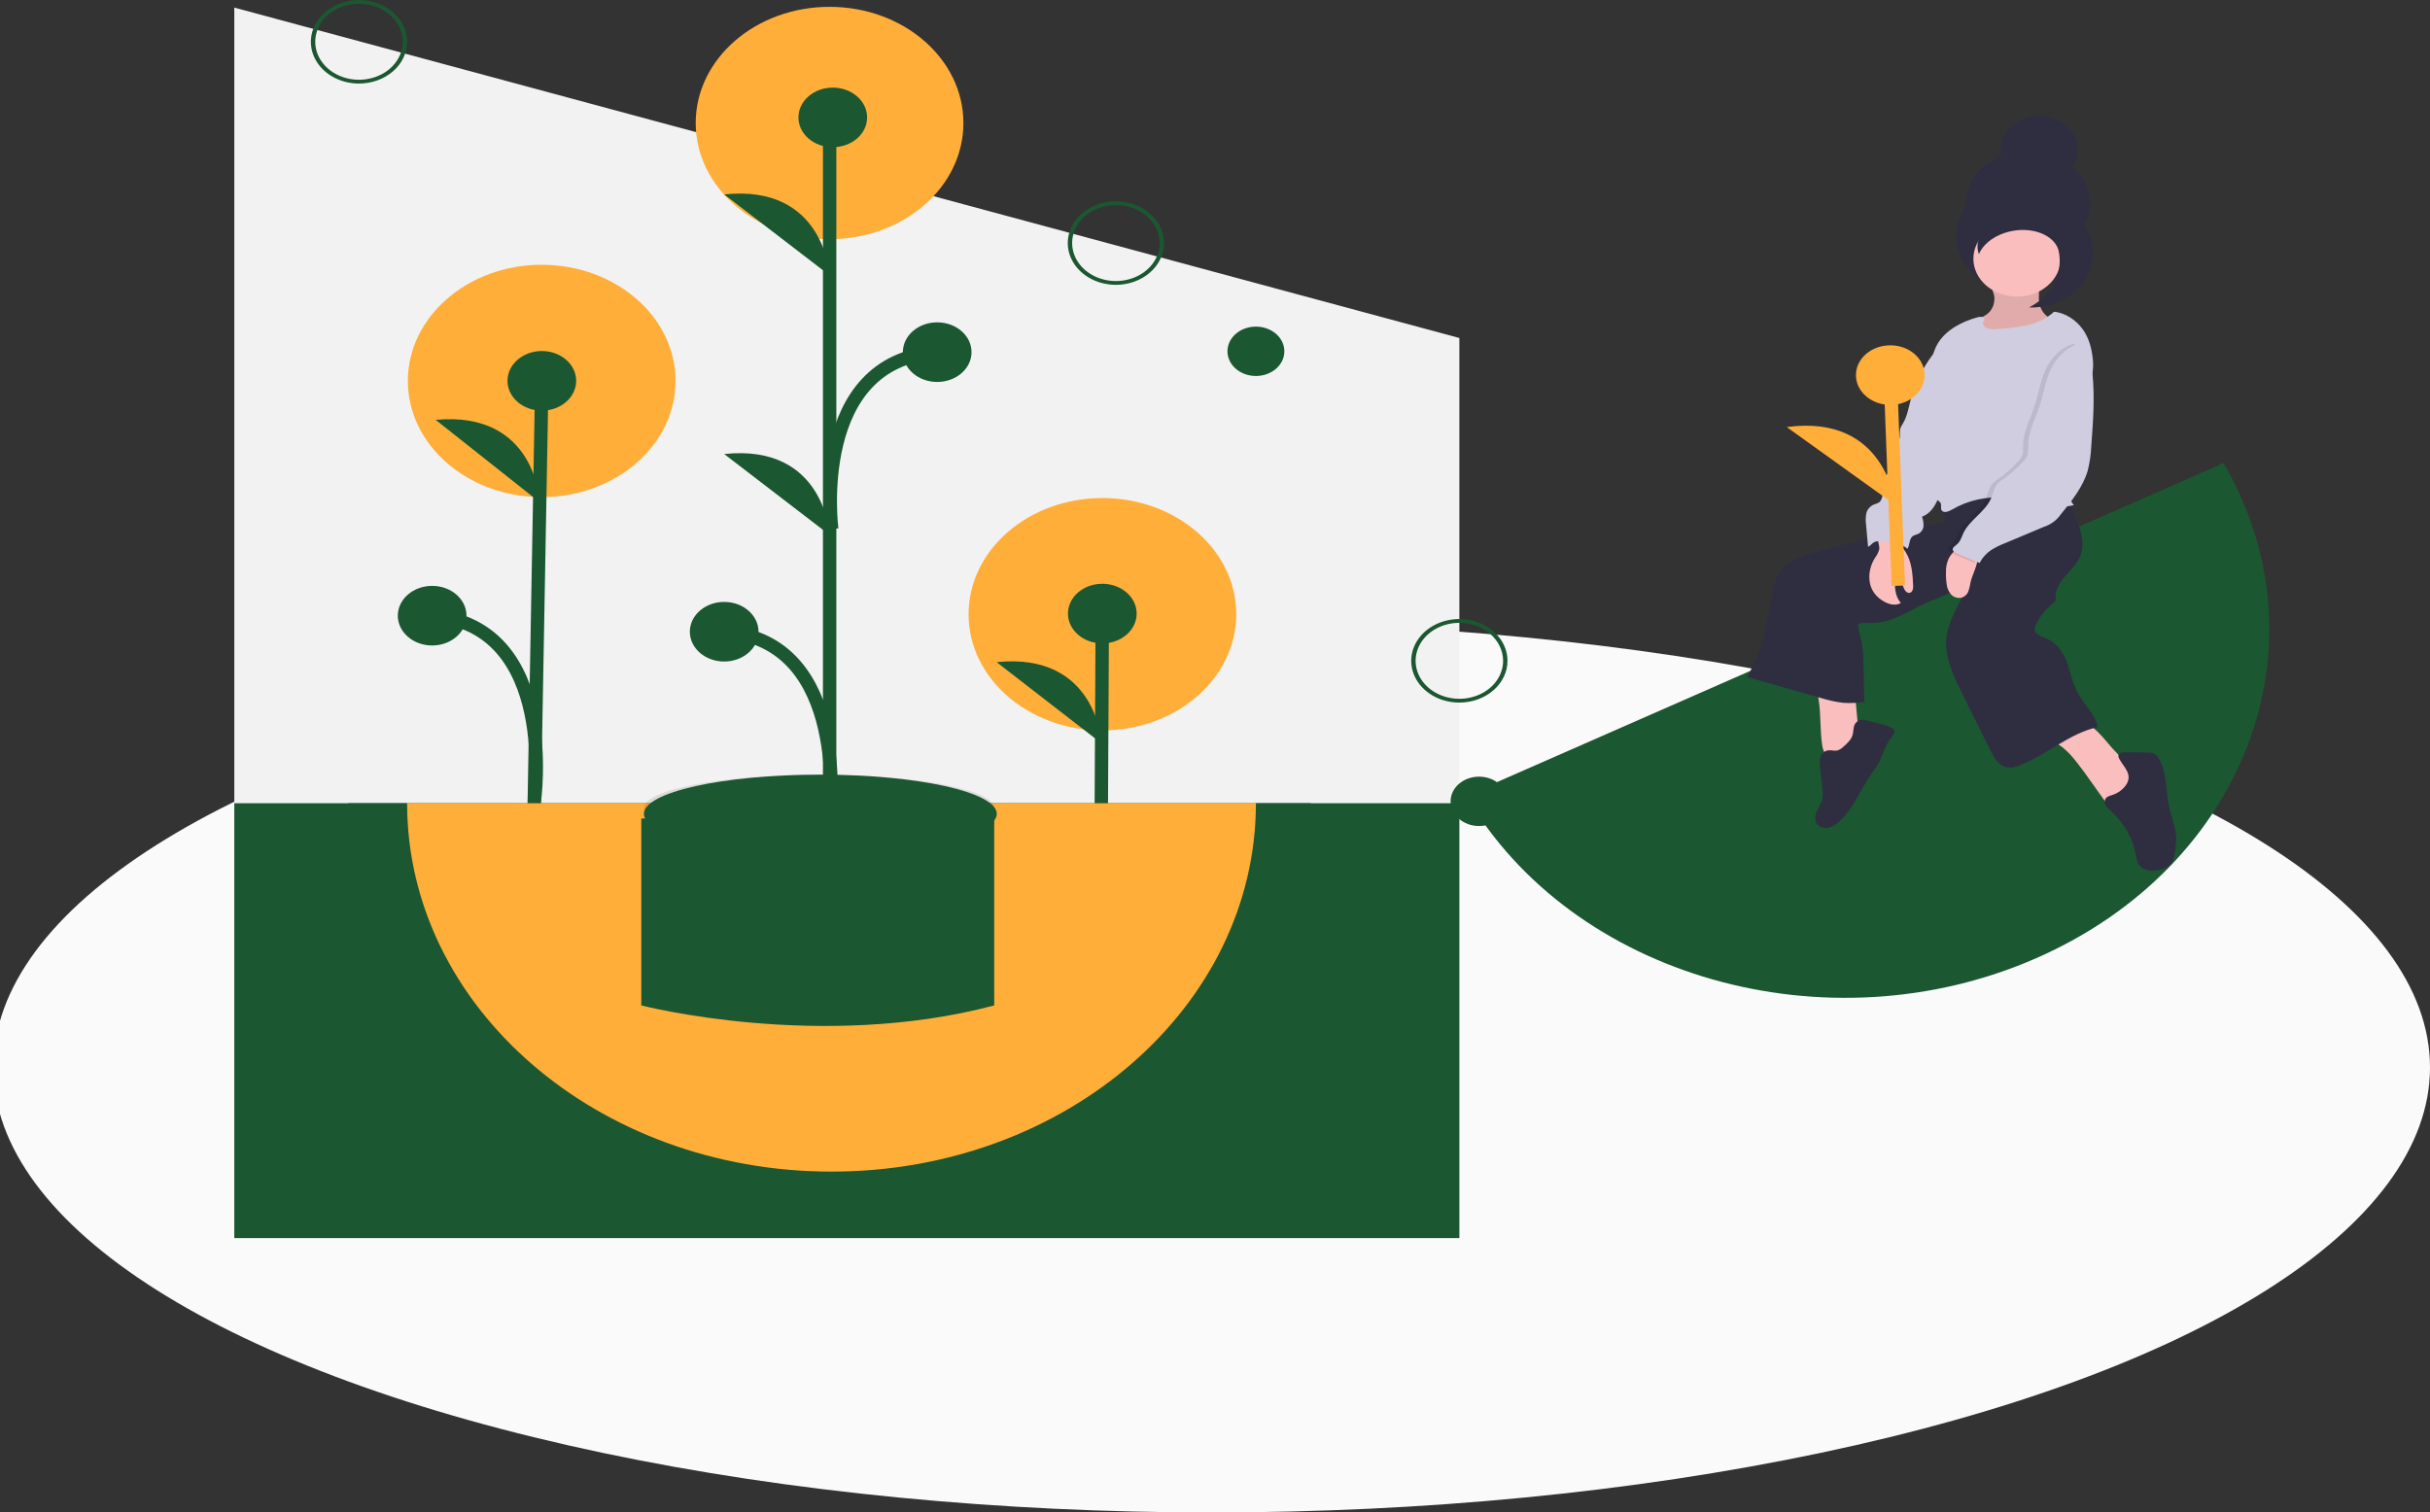 <svg width="363" height="226" viewBox="0 0 363 226" fill="none" xmlns="http://www.w3.org/2000/svg">
<rect x="0" y="0" width="363" height="226" fill="#333333" stroke="none"/>
<ellipse cx="181" cy="159.5" rx="182" ry="66.5" fill="#FAFAFA"/>
<g clip-path="url(#clip0)">
<path d="M218.003 185H35V1.135L218.003 50.506V185Z" fill="#F2F2F2"/>
<path d="M195.823 120.023H52.035V178.191H195.823V120.023Z" fill="#1B5730"/>
<path d="M164.683 109.141C175.726 109.141 184.678 101.368 184.678 91.78C184.678 82.192 175.726 74.419 164.683 74.419C153.641 74.419 144.688 82.192 144.688 91.78C144.688 101.368 153.641 109.141 164.683 109.141Z" fill="#FFAE3A"/>
<path d="M164.502 123.176L164.666 91.685" stroke="#1B5730" stroke-width="2" stroke-miterlimit="10"/>
<path d="M164.666 96.138C167.499 96.138 169.795 94.144 169.795 91.685C169.795 89.225 167.499 87.231 164.666 87.231C161.833 87.231 159.537 89.225 159.537 91.685C159.537 94.144 161.833 96.138 164.666 96.138Z" fill="#1B5730"/>
<path d="M164.565 111.093C164.565 111.093 163.903 97.407 148.874 98.939Z" fill="#1B5730"/>
<path d="M80.922 74.285C91.965 74.285 100.917 66.513 100.917 56.925C100.917 47.336 91.965 39.563 80.922 39.563C69.879 39.563 60.927 47.336 60.927 56.925C60.927 66.513 69.879 74.285 80.922 74.285Z" fill="#FFAE3A"/>
<path d="M79.79 121.017L80.941 56.905" stroke="#1B5730" stroke-width="2" stroke-miterlimit="10"/>
<path d="M80.941 61.359C83.773 61.359 86.07 59.365 86.07 56.906C86.07 54.446 83.773 52.452 80.941 52.452C78.108 52.452 75.811 54.446 75.811 56.906C75.811 59.365 78.108 61.359 80.941 61.359Z" fill="#1B5730"/>
<path d="M80.615 75.04C80.615 75.04 80.128 61.348 65.08 62.735Z" fill="#1B5730"/>
<path d="M79.811 119.793C79.811 119.793 83.581 93.527 64.555 91.997" stroke="#1B5730" stroke-width="2" stroke-miterlimit="10"/>
<path d="M64.555 96.451C67.388 96.451 69.684 94.457 69.684 91.997C69.684 89.538 67.388 87.544 64.555 87.544C61.722 87.544 59.426 89.538 59.426 91.997C59.426 94.457 61.722 96.451 64.555 96.451Z" fill="#1B5730"/>
<path d="M123.921 35.743C134.964 35.743 143.916 27.971 143.916 18.383C143.916 8.794 134.964 1.021 123.921 1.021C112.878 1.021 103.926 8.794 103.926 18.383C103.926 27.971 112.878 35.743 123.921 35.743Z" fill="#FFAE3A"/>
<path d="M123.934 123.489V18.446" stroke="#1B5730" stroke-width="2" stroke-miterlimit="10"/>
<path d="M124.403 21.998C127.235 21.998 129.532 20.004 129.532 17.544C129.532 15.085 127.235 13.091 124.403 13.091C121.57 13.091 119.273 15.085 119.273 17.544C119.273 20.004 121.57 21.998 124.403 21.998Z" fill="#1B5730"/>
<path d="M108.18 98.849C111.013 98.849 113.309 96.855 113.309 94.396C113.309 91.936 111.013 89.942 108.18 89.942C105.347 89.942 103.051 91.936 103.051 94.396C103.051 96.855 105.347 98.849 108.18 98.849Z" fill="#1B5730"/>
<path d="M123.933 41.144C123.933 41.144 123.201 27.461 108.18 29.052Z" fill="#1B5730"/>
<path d="M123.933 79.935C123.933 79.935 123.201 66.252 108.18 67.843Z" fill="#1B5730"/>
<path d="M123.933 122.265C123.933 122.265 127.231 95.668 108.18 94.395" stroke="#1B5730" stroke-width="2" stroke-miterlimit="10"/>
<path d="M140.001 57.074C142.834 57.074 145.13 55.08 145.13 52.62C145.13 50.161 142.834 48.167 140.001 48.167C137.168 48.167 134.872 50.161 134.872 52.62C134.872 55.08 137.168 57.074 140.001 57.074Z" fill="#1B5730"/>
<path d="M124.248 79.072C124.248 79.072 120.951 53.894 140.002 52.621" stroke="#1B5730" stroke-width="2" stroke-miterlimit="10"/>
<path d="M166.696 42.562C165.274 42.562 163.884 42.196 162.702 41.51C161.52 40.824 160.598 39.849 160.054 38.708C159.51 37.568 159.368 36.313 159.645 35.102C159.922 33.891 160.607 32.779 161.613 31.905C162.618 31.032 163.899 30.438 165.294 30.197C166.688 29.956 168.134 30.08 169.447 30.552C170.761 31.025 171.884 31.825 172.674 32.851C173.464 33.878 173.886 35.085 173.886 36.319C173.883 37.974 173.125 39.561 171.778 40.731C170.43 41.902 168.602 42.56 166.696 42.562V42.562ZM166.696 30.645C165.404 30.645 164.14 30.977 163.065 31.601C161.99 32.225 161.153 33.111 160.658 34.148C160.163 35.185 160.034 36.326 160.286 37.427C160.538 38.527 161.161 39.539 162.075 40.332C162.989 41.126 164.153 41.666 165.421 41.885C166.689 42.104 168.003 41.992 169.197 41.562C170.392 41.133 171.412 40.406 172.131 39.472C172.849 38.539 173.232 37.442 173.232 36.319C173.23 34.815 172.541 33.373 171.316 32.309C170.09 31.245 168.429 30.646 166.696 30.645Z" fill="#1B5730"/>
<path d="M53.627 12.485C52.205 12.485 50.815 12.119 49.633 11.433C48.45 10.747 47.529 9.772 46.985 8.631C46.441 7.491 46.298 6.235 46.576 5.025C46.853 3.814 47.538 2.701 48.543 1.828C49.549 0.955 50.83 0.361 52.224 0.12C53.619 -0.121 55.065 0.003 56.378 0.475C57.692 0.948 58.815 1.748 59.605 2.774C60.395 3.801 60.816 5.008 60.816 6.242C60.814 7.897 60.056 9.484 58.708 10.654C57.36 11.825 55.533 12.483 53.627 12.485V12.485ZM53.627 0.567C52.334 0.567 51.071 0.9 49.996 1.524C48.921 2.147 48.083 3.034 47.589 4.071C47.094 5.108 46.965 6.249 47.217 7.349C47.469 8.45 48.091 9.461 49.005 10.255C49.919 11.049 51.084 11.589 52.352 11.808C53.62 12.027 54.934 11.915 56.128 11.485C57.322 11.056 58.343 10.328 59.061 9.395C59.779 8.462 60.163 7.365 60.163 6.242C60.161 4.738 59.471 3.295 58.246 2.232C57.021 1.168 55.36 0.569 53.627 0.567V0.567Z" fill="#1B5730"/>
<path d="M218.003 104.985C216.581 104.985 215.191 104.619 214.009 103.933C212.826 103.247 211.905 102.272 211.361 101.131C210.817 99.99 210.674 98.735 210.952 97.525C211.229 96.314 211.914 95.201 212.919 94.328C213.925 93.455 215.206 92.861 216.6 92.62C217.995 92.379 219.44 92.503 220.754 92.975C222.068 93.448 223.191 94.248 223.981 95.274C224.771 96.301 225.192 97.508 225.192 98.742C225.19 100.397 224.432 101.984 223.084 103.154C221.736 104.325 219.909 104.983 218.003 104.985ZM218.003 93.067C216.71 93.067 215.447 93.4 214.372 94.024C213.297 94.647 212.459 95.534 211.965 96.571C211.47 97.608 211.34 98.749 211.593 99.849C211.845 100.95 212.467 101.961 213.381 102.755C214.295 103.549 215.46 104.089 216.728 104.308C217.996 104.527 219.31 104.415 220.504 103.985C221.698 103.556 222.719 102.828 223.437 101.895C224.155 100.962 224.539 99.865 224.539 98.742C224.537 97.238 223.847 95.795 222.622 94.731C221.397 93.668 219.736 93.069 218.003 93.067V93.067Z" fill="#1B5730"/>
<path d="M187.612 56.181C189.958 56.181 191.86 54.529 191.86 52.492C191.86 50.455 189.958 48.804 187.612 48.804C185.265 48.804 183.363 50.455 183.363 52.492C183.363 54.529 185.265 56.181 187.612 56.181Z" fill="#1B5730"/>
<path d="M220.944 123.428C223.29 123.428 225.192 121.777 225.192 119.739C225.192 117.702 223.29 116.051 220.944 116.051C218.597 116.051 216.695 117.702 216.695 119.739C216.695 121.777 218.597 123.428 220.944 123.428Z" fill="#1B5730"/>
<path d="M218.003 185V120.023H187.611C187.611 150.425 159.227 175.069 124.214 175.069C89.201 175.069 60.816 150.425 60.816 120.023H35V185H218.003Z" fill="#1B5730"/>
<path d="M124.214 175.069C159.227 175.069 187.611 150.425 187.611 120.023H60.816C60.816 150.425 89.2 175.069 124.214 175.069Z" fill="#FFAE3A"/>
<path d="M304.205 143.164C335.449 129.442 347.965 96.326 332.161 69.198L219.018 118.891C234.822 146.019 272.961 156.886 304.205 143.164Z" fill="#1B5730"/>
<path d="M306.496 40.718C306.707 40.593 306.911 40.461 307.108 40.322C306.696 41.394 306.032 42.38 305.157 43.217V43.217C304.952 43.412 304.734 43.595 304.51 43.772C304.505 43.727 304.5 43.683 304.498 43.638C304.471 43.204 304.508 42.747 304.515 42.3C305.294 41.897 305.969 41.358 306.496 40.718V40.718Z" fill="url(#paint0_linear)"/>
<path d="M309.563 24.887C310.039 24.191 310.313 23.406 310.362 22.598C310.412 21.789 310.235 20.983 309.847 20.247C309.459 19.511 308.871 18.868 308.134 18.373C307.397 17.877 306.533 17.544 305.615 17.402C304.698 17.26 303.754 17.313 302.865 17.557C301.977 17.801 301.169 18.228 300.512 18.802C299.855 19.376 299.368 20.079 299.093 20.852C298.817 21.626 298.762 22.445 298.931 23.241C297.282 23.923 295.902 25.013 294.965 26.374C294.027 27.735 293.574 29.307 293.663 30.891C292.875 31.941 292.381 33.136 292.219 34.381C292.057 35.626 292.232 36.887 292.73 38.063C293.228 39.239 294.035 40.298 295.088 41.156C296.141 42.013 297.409 42.645 298.793 43.002C300.176 43.359 301.637 43.43 303.058 43.211C304.478 42.991 305.821 42.486 306.977 41.737C308.134 40.987 309.073 40.014 309.72 38.894C310.367 37.773 310.704 36.538 310.704 35.284C310.704 35.156 310.7 35.029 310.693 34.902C311.843 33.369 312.358 31.543 312.152 29.722C311.947 27.902 311.034 26.197 309.563 24.887Z" fill="#2F2E41"/>
<g opacity="0.1">
<path opacity="0.1" d="M298.854 21.97C298.879 21.959 298.904 21.947 298.93 21.936C298.912 21.849 298.899 21.761 298.886 21.673C298.883 21.691 298.879 21.709 298.876 21.728C298.865 21.809 298.86 21.889 298.854 21.97Z" fill="black"/>
<path opacity="0.1" d="M312.129 30.166C311.96 31.39 311.468 32.564 310.692 33.596C310.699 33.723 310.703 33.85 310.703 33.979C310.703 36.058 309.777 38.056 308.119 39.556C306.461 41.055 304.198 41.939 301.806 42.023C299.414 42.107 297.077 41.384 295.284 40.005C293.492 38.627 292.383 36.7 292.191 34.628C292.171 34.844 292.158 35.063 292.158 35.284C292.158 37.42 293.135 39.467 294.874 40.977C296.613 42.487 298.971 43.335 301.431 43.335C303.89 43.335 306.248 42.487 307.987 40.977C309.726 39.467 310.703 37.42 310.703 35.284C310.703 35.156 310.699 35.029 310.692 34.902C311.816 33.406 312.334 31.627 312.162 29.847C312.152 29.953 312.144 30.059 312.129 30.166Z" fill="black"/>
<path opacity="0.1" d="M310.323 21.667C310.223 22.344 309.964 22.995 309.562 23.582C309.725 23.726 309.878 23.878 310.027 24.032C310.343 23.276 310.445 22.465 310.323 21.667H310.323Z" fill="black"/>
</g>
<path d="M272.197 111.265C272.241 111.723 272.384 112.17 272.619 112.582C272.738 112.788 272.911 112.965 273.125 113.101C273.339 113.237 273.586 113.327 273.848 113.364C274.328 113.366 274.8 113.248 275.204 113.022C276.03 112.648 276.886 112.213 277.317 111.496C277.734 110.802 277.674 109.974 277.604 109.193L277.05 103.054C275.714 103.022 274.372 103.023 273.038 103.086C271.717 103.148 271.485 103.419 271.668 104.539C272.035 106.769 271.856 109.034 272.197 111.265Z" fill="#FBBEBE"/>
<path d="M311.377 115.414L314.554 119.871C314.691 120.131 314.939 120.333 315.246 120.436C315.474 120.464 315.706 120.429 315.91 120.336C316.969 119.933 317.78 119.17 318.559 118.427C319.087 117.923 319.633 117.392 319.831 116.732C319.933 116.375 319.929 116 319.818 115.645C319.707 115.289 319.493 114.964 319.196 114.701C318.825 114.42 318.424 114.171 317.998 113.957C315.486 112.486 314.352 109.692 311.873 108.18C311.729 108.077 311.555 108.011 311.37 107.992C311.186 108.002 311.008 108.053 310.854 108.142C309.724 108.68 308.594 109.218 307.464 109.756C305.996 110.453 306.462 110.535 307.577 111.286C309.219 112.392 310.244 113.939 311.377 115.414Z" fill="#FBBEBE"/>
<path d="M279.094 107.714C278.628 107.587 278.107 107.472 277.668 107.658C277.463 107.767 277.289 107.915 277.16 108.091C277.032 108.268 276.951 108.467 276.925 108.675C276.837 109.085 276.847 109.51 276.716 109.911C276.495 110.587 275.902 111.115 275.33 111.613C275.099 111.852 274.799 112.033 274.46 112.138C274.002 112.24 273.514 112.054 273.049 112.125C272.777 112.185 272.53 112.309 272.334 112.483C272.137 112.656 272 112.873 271.935 113.11C271.814 113.585 271.796 114.075 271.881 114.556L272.241 117.977C272.305 118.394 272.31 118.817 272.256 119.235C272.123 119.987 271.62 120.647 271.34 121.368C271.061 122.09 271.076 123.01 271.776 123.469C272.02 123.611 272.301 123.696 272.593 123.719C272.885 123.741 273.179 123.699 273.448 123.597C273.984 123.388 274.457 123.075 274.834 122.684C276.974 120.657 277.93 117.913 279.594 115.574C280.019 115.033 280.399 114.466 280.732 113.879C280.96 113.424 281.105 112.942 281.29 112.473C281.546 111.846 281.852 111.236 282.207 110.647C282.405 110.31 283.163 109.499 283.004 109.123C282.732 108.481 279.815 107.912 279.094 107.714Z" fill="#2F2E41"/>
<path d="M317.685 117.152C317.204 117.936 316.4 118.534 315.434 118.828C315.153 118.893 314.892 119.011 314.668 119.171C314.521 119.327 314.43 119.517 314.407 119.717C314.383 119.918 314.427 120.12 314.535 120.298C314.756 120.652 315.044 120.971 315.386 121.242C317.307 123.007 318.578 125.231 319.035 127.627C319.149 128.231 319.223 128.874 319.64 129.368C320.454 130.334 322.187 130.271 323.41 129.72C323.784 129.572 324.109 129.343 324.354 129.057C324.557 128.746 324.687 128.402 324.735 128.047C324.956 127.166 325.078 126.268 325.099 125.367C325.075 123.666 324.339 122.04 323.988 120.366C323.489 117.991 323.739 115.432 322.465 113.286C322.338 113.034 322.138 112.815 321.883 112.651C321.565 112.506 321.207 112.436 320.847 112.449C319.696 112.408 318.545 112.4 317.392 112.423C317.069 112.429 316.692 112.465 316.525 112.705C316.354 112.95 316.503 113.263 316.653 113.518C317.366 114.73 318.522 115.699 317.685 117.152Z" fill="#2F2E41"/>
<path d="M290.345 74.577C290.023 74.808 289.804 75.13 289.728 75.486C289.652 75.842 289.722 76.21 289.927 76.526C290.183 76.893 290.641 77.235 290.54 77.655C290.436 78.091 289.819 78.239 289.313 78.309C284.85 78.925 280.507 80.059 276.181 81.191L271.642 82.377C270.334 82.719 269.002 83.07 267.872 83.737C266.834 84.351 266.013 85.202 265.5 86.197C264.981 87.207 264.803 88.32 264.617 89.414C263.936 93.441 263.065 97.507 260.996 101.159L272.003 104.293C273.07 104.633 274.176 104.875 275.301 105.014C276.374 105.091 277.454 105.046 278.514 104.879C278.445 102.745 278.404 100.546 278.335 98.412C278.328 97.738 278.278 97.065 278.184 96.396C278.019 95.373 277.654 94.378 277.54 93.35C278.048 92.987 278.786 93.077 279.444 93.094C280.945 93.132 282.411 92.679 283.747 92.081C285.082 91.484 286.324 90.739 287.652 90.129C289.864 89.114 292.381 88.43 294.07 86.826C293.209 89.673 291.177 92.154 290.784 95.078C290.387 98.031 291.771 100.922 293.126 103.653L297.457 112.379C297.935 113.342 298.572 114.425 299.75 114.655C300.485 114.798 301.243 114.559 301.924 114.282C305.91 112.661 309.099 109.614 313.354 108.64C313.037 106.81 311.372 105.297 310.429 103.638C309.634 102.239 309.374 100.663 308.844 99.171C308.314 97.68 307.403 96.169 305.802 95.46C305.042 95.124 304.017 94.831 303.946 94.093C303.942 93.855 303.999 93.62 304.116 93.406C304.686 92.16 305.571 91.041 306.706 90.132C306.852 90.034 306.969 89.907 307.046 89.762C307.089 89.618 307.097 89.468 307.072 89.322C306.991 88.133 307.724 87.022 308.541 86.067C309.359 85.111 310.303 84.202 310.764 83.081C311.556 81.154 310.77 79.036 309.987 77.106C309.67 76.326 309.337 75.522 308.687 74.918C307.667 73.97 306.078 73.697 304.594 73.556C299.793 73.099 294.159 72.006 290.345 74.577Z" fill="#2F2E41"/>
<g opacity="0.1">
<path opacity="0.1" d="M289.845 75.154C290.006 75.125 290.156 75.06 290.278 74.964C290.401 74.868 290.491 74.745 290.54 74.609C290.553 74.555 290.556 74.501 290.551 74.446C290.482 74.49 290.413 74.532 290.345 74.578C290.124 74.73 289.952 74.928 289.845 75.154Z" fill="black"/>
</g>
<path d="M297.931 44.373C297.989 45.325 297.658 46.344 296.815 46.955C296.544 47.151 296.23 47.299 295.97 47.505C295.739 47.712 295.562 47.959 295.452 48.23C295.342 48.502 295.302 48.791 295.334 49.078C295.366 49.364 295.469 49.641 295.636 49.889C295.804 50.138 296.032 50.351 296.304 50.515C297.179 50.979 298.292 50.854 299.302 50.702C300.65 50.538 301.97 50.239 303.238 49.81C304.512 49.375 305.598 48.604 306.34 47.604C305.24 47.072 304.641 45.953 304.574 44.861C304.507 43.768 304.852 42.527 304.055 41.679C303.287 40.862 301.841 40.868 300.671 41.148C300.083 41.289 299.514 41.484 298.926 41.621C298.628 41.691 297.643 41.693 297.448 41.884C297.094 42.23 297.898 43.822 297.931 44.373Z" fill="#FBBEBE"/>
<path opacity="0.1" d="M297.931 44.373C297.989 45.325 297.658 46.344 296.815 46.955C296.544 47.151 296.23 47.299 295.97 47.505C295.739 47.712 295.562 47.959 295.452 48.23C295.342 48.502 295.302 48.791 295.334 49.078C295.366 49.364 295.469 49.641 295.636 49.889C295.804 50.138 296.032 50.351 296.304 50.515C297.179 50.979 298.292 50.854 299.302 50.702C300.65 50.538 301.97 50.239 303.238 49.81C304.512 49.375 305.598 48.604 306.34 47.604C305.24 47.072 304.641 45.953 304.574 44.861C304.507 43.768 304.852 42.527 304.055 41.679C303.287 40.862 301.841 40.868 300.671 41.148C300.083 41.289 299.514 41.484 298.926 41.621C298.628 41.691 297.643 41.693 297.448 41.884C297.094 42.23 297.898 43.822 297.931 44.373Z" fill="black"/>
<path d="M301.306 44.315C304.904 44.315 307.822 41.782 307.822 38.657C307.822 35.533 304.904 33 301.306 33C297.707 33 294.79 35.533 294.79 38.657C294.79 41.782 297.707 44.315 301.306 44.315Z" fill="#FBBEBE"/>
<path d="M280.731 82.061C280.614 82.508 280.406 82.934 280.117 83.318C279.358 84.49 279.083 85.852 279.34 87.178C279.477 87.836 279.799 88.454 280.277 88.979C280.754 89.503 281.373 89.917 282.079 90.184C282.688 90.393 283.444 90.448 283.947 90.083C283.077 89.1 283.03 87.757 283.082 86.518C283.067 86.287 283.131 86.057 283.265 85.856C283.301 85.809 283.348 85.768 283.402 85.737C283.457 85.705 283.518 85.684 283.583 85.674C283.647 85.664 283.713 85.665 283.777 85.679C283.841 85.692 283.901 85.716 283.953 85.75C283.931 86.531 284.105 87.306 284.462 88.022C284.6 88.297 284.836 88.602 285.181 88.594C285.678 88.583 285.812 87.999 285.793 87.569C285.716 85.814 285.617 83.987 284.643 82.448C284.286 81.885 283.811 81.356 283.675 80.724C283.669 80.505 283.582 80.293 283.426 80.12C283.319 80.047 283.193 79.996 283.06 79.972C282.499 79.834 281.171 79.406 280.708 79.862C280.212 80.351 280.821 81.477 280.731 82.061Z" fill="#FBBEBE"/>
<path d="M290.407 52.003C289.66 51.93 289.07 52.524 288.661 53.072C287.135 55.114 286.038 57.374 285.418 59.747C285.102 60.959 284.904 62.217 284.241 63.318C284.082 63.547 283.953 63.791 283.858 64.045C283.802 64.433 283.782 64.825 283.799 65.216C283.73 65.923 283.249 66.551 283.087 67.246C282.991 67.661 283.01 68.09 282.925 68.506C282.775 69.235 282.313 69.883 282.018 70.578C281.499 71.802 281.503 73.145 281.121 74.406C281.074 74.613 280.971 74.808 280.819 74.974C280.56 75.222 280.145 75.282 279.806 75.44C279.539 75.582 279.311 75.772 279.135 75.997C278.96 76.222 278.842 76.477 278.789 76.744C278.688 77.28 278.676 77.825 278.754 78.364L279.054 81.71C279.362 81.598 279.564 81.294 279.821 81.109C280.292 80.769 280.984 80.845 281.587 80.94L282.465 81.078C283.364 81.219 284.34 81.399 284.917 82.014C285.375 81.392 285.113 80.476 285.817 80.062C286.045 79.928 286.329 79.882 286.57 79.765C286.797 79.638 286.986 79.464 287.119 79.26C287.253 79.055 287.328 78.826 287.337 78.591C287.351 78.122 287.276 77.654 287.117 77.205C288.245 76.792 288.944 75.8 289.386 74.808C289.871 73.608 290.222 72.37 290.435 71.111C291.454 66.138 292.385 61.129 292.478 56.078C292.542 55.233 292.435 54.386 292.16 53.573C291.839 52.776 291.374 52.098 290.407 52.003Z" fill="#D0CDE1"/>
<path d="M306.834 46.587C305.759 47.566 304.384 48.26 302.871 48.585C301.367 48.907 299.83 49.103 298.282 49.172C297.807 49.242 297.318 49.205 296.863 49.066C296.426 48.894 296.093 48.444 296.271 48.057C296.357 47.937 296.416 47.803 296.442 47.664C296.435 47.319 295.851 47.291 295.472 47.393C292.963 48.066 290.558 49.4 289.4 51.446C288.746 52.602 288.531 53.902 288.323 55.177C287.778 58.531 287.234 61.957 287.965 65.284C288.355 67.058 289.104 68.788 289.151 70.593C289.177 71.605 288.981 72.613 288.99 73.625C288.955 73.98 289.065 74.333 289.299 74.625C289.479 74.807 289.751 74.922 289.877 75.136C290.088 75.493 289.806 75.984 290.083 76.306C290.425 76.702 291.137 76.418 291.607 76.138C293.972 74.744 296.827 74.12 299.67 74.376C303.085 74.694 306.478 76.274 309.79 75.485C309.62 75.269 309.473 75.04 309.351 74.8C307.699 70.088 307.811 64.821 310.283 60.388C311.127 58.874 312.248 57.43 312.571 55.771C312.701 54.995 312.712 54.208 312.602 53.429C312.428 51.923 312.014 50.404 311.072 49.131C310.129 47.858 308.569 46.736 306.834 46.587Z" fill="#D0CDE1"/>
<path d="M291.071 83.517C290.806 84.133 290.678 84.786 290.696 85.443C290.671 86.071 290.707 86.7 290.804 87.323C290.859 87.856 291.078 88.366 291.437 88.8C291.621 89.014 291.873 89.176 292.163 89.265C292.452 89.354 292.765 89.367 293.063 89.302C293.298 89.218 293.508 89.089 293.677 88.925C293.847 88.761 293.973 88.566 294.045 88.355C294.185 87.932 294.288 87.501 294.353 87.065C294.638 85.781 295.415 84.575 295.429 83.267C295.439 83.112 295.411 82.957 295.346 82.812C295.063 82.275 293.679 81.671 293.003 81.762C292.157 81.875 291.378 82.897 291.071 83.517Z" fill="#FBBEBE"/>
<path opacity="0.1" d="M309.874 51.363C309.745 52.488 310.998 53.336 311.494 54.381C311.696 54.869 311.811 55.381 311.835 55.9C312.184 59.496 311.913 63.114 311.643 66.716C311.593 67.915 311.422 69.108 311.131 70.281C310.431 72.742 308.711 74.875 307.025 76.945C306.445 77.775 305.559 78.409 304.511 78.745L298.725 81.179C298.001 81.457 297.312 81.801 296.67 82.205C295.926 82.711 295.341 83.373 294.969 84.128C293.847 83.63 292.681 83.183 291.559 82.685C291.296 82.568 291.003 82.416 290.957 82.163C290.896 81.823 291.305 81.584 291.587 81.342C292.113 80.89 292.275 80.219 292.56 79.626C293.491 77.687 295.833 76.446 296.678 74.478C297.002 73.722 297.102 72.867 297.677 72.233C298.007 71.915 298.377 71.631 298.781 71.387C299.673 70.73 300.492 70.002 301.228 69.212C301.559 68.914 301.829 68.57 302.028 68.195C302.281 67.636 302.206 67.013 302.219 66.413C302.262 64.448 303.285 62.616 303.911 60.728C304.501 58.95 304.747 57.085 305.521 55.36C306.295 53.636 307.811 51.827 309.874 51.363Z" fill="black"/>
<path d="M310.626 51.363C310.497 52.488 311.75 53.336 312.246 54.381C312.448 54.869 312.563 55.381 312.587 55.9C312.936 59.496 312.665 63.114 312.395 66.716C312.345 67.915 312.174 69.108 311.883 70.281C311.183 72.742 309.463 74.875 307.777 76.945C307.197 77.775 306.311 78.409 305.263 78.745L299.477 81.179C298.753 81.457 298.064 81.801 297.422 82.205C296.678 82.711 296.093 83.373 295.721 84.128C294.599 83.63 293.433 83.183 292.311 82.685C292.048 82.568 291.755 82.416 291.709 82.163C291.648 81.823 292.057 81.584 292.338 81.342C292.865 80.89 293.027 80.219 293.312 79.626C294.243 77.687 296.585 76.446 297.43 74.478C297.754 73.722 297.854 72.867 298.429 72.233C298.758 71.915 299.129 71.631 299.533 71.387C300.425 70.73 301.244 70.002 301.98 69.212C302.311 68.914 302.581 68.57 302.78 68.195C303.033 67.636 302.958 67.013 302.971 66.413C303.014 64.448 304.037 62.616 304.663 60.728C305.253 58.95 305.499 57.085 306.273 55.36C307.047 53.636 308.562 51.827 310.626 51.363Z" fill="#D0CDE1"/>
<path d="M304.537 29.911C302.53 29.698 300.497 30.063 298.752 30.951C299.009 30.959 299.267 30.974 299.527 31.002C301.456 31.204 303.262 31.927 304.692 33.068C306.121 34.209 307.102 35.712 307.496 37.363C307.889 39.014 307.675 40.731 306.884 42.272C306.094 43.812 304.766 45.098 303.088 45.947C305.479 46.023 307.81 45.294 309.595 43.912C311.381 42.53 312.482 40.603 312.669 38.532C312.856 36.462 312.115 34.409 310.599 32.802C309.084 31.196 306.912 30.16 304.537 29.911V29.911Z" fill="#2F2E41"/>
<path d="M307.389 34.386C307.614 34.829 307.737 35.306 307.749 35.79C307.762 36.274 307.664 36.755 307.462 37.206C307.418 37.09 307.368 36.975 307.31 36.863C306.164 34.649 302.633 33.732 299.424 34.816C297.534 35.454 296.177 36.644 295.616 37.967C294.798 35.827 296.458 33.367 299.503 32.339C302.712 31.256 306.243 32.172 307.389 34.386Z" fill="#2F2E41"/>
<g opacity="0.1">
<path opacity="0.1" d="M307.408 37.032C307.259 35.477 306.595 33.994 305.495 32.761C304.395 31.528 302.907 30.599 301.211 30.086C300.348 30.27 299.52 30.562 298.752 30.952C299.009 30.96 299.267 30.975 299.527 31.003C301.389 31.198 303.138 31.879 304.545 32.955C305.952 34.031 306.95 35.453 307.408 37.032V37.032Z" fill="black"/>
<path opacity="0.1" d="M308.912 31.157C308.763 29.602 308.099 28.119 306.999 26.886C305.899 25.653 304.411 24.724 302.715 24.211C301.852 24.395 301.024 24.687 300.256 25.077C300.513 25.085 300.771 25.1 301.031 25.128C302.893 25.323 304.642 26.004 306.049 27.08C307.456 28.156 308.454 29.578 308.912 31.157V31.157Z" fill="black"/>
<path opacity="0.1" d="M308.949 22.381C308.86 21.443 308.459 20.548 307.795 19.804C307.131 19.06 306.233 18.499 305.21 18.189C304.689 18.301 304.189 18.477 303.726 18.712C303.881 18.717 304.037 18.726 304.194 18.743C305.317 18.861 306.373 19.271 307.222 19.921C308.071 20.571 308.673 21.428 308.949 22.381V22.381Z" fill="black"/>
<path opacity="0.1" d="M312.418 35.94C312.598 37.871 311.971 39.794 310.652 41.356C309.333 42.918 307.41 44.015 305.235 44.446C304.609 45.036 303.886 45.542 303.089 45.948C304.526 45.994 305.957 45.748 307.266 45.231C308.575 44.714 309.728 43.939 310.633 42.968C311.538 41.997 312.171 40.857 312.481 39.637C312.79 38.417 312.769 37.152 312.418 35.94V35.94Z" fill="black"/>
</g>
<path d="M283.575 87.526L282.376 56.051" stroke="#FFAE3A" stroke-width="2" stroke-miterlimit="10"/>
<path d="M282.376 60.505C285.209 60.505 287.505 58.511 287.505 56.051C287.505 53.592 285.209 51.598 282.376 51.598C279.543 51.598 277.247 53.592 277.247 56.051C277.247 58.511 279.543 60.505 282.376 60.505Z" fill="#FFAE3A"/>
<path d="M283.116 75.45C283.116 75.45 281.862 61.795 266.91 63.815Z" fill="#FFAE3A"/>
<path d="M99.942 122.3H95.8V150.235C95.8 150.235 122.536 157.144 148.519 150.235V122.3H99.942Z" fill="#1B5730"/>
<path opacity="0.1" d="M122.352 125.745C136.803 125.745 148.519 123.508 148.519 120.749C148.519 117.99 136.803 115.754 122.352 115.754C107.9 115.754 96.185 117.99 96.185 120.749C96.185 123.508 107.9 125.745 122.352 125.745Z" fill="black"/>
<path d="M122.544 127.467C137.102 127.467 148.904 124.845 148.904 121.61C148.904 118.376 137.102 115.754 122.544 115.754C107.986 115.754 96.185 118.376 96.185 121.61C96.185 124.845 107.986 127.467 122.544 127.467Z" fill="#1B5730"/>
</g>
<defs>
<linearGradient id="paint0_linear" x1="305.798" y1="43.772" x2="305.798" y2="40.322" gradientUnits="userSpaceOnUse">
<stop stop-color="#808080" stop-opacity="0.25"/>
<stop offset="0.535" stop-color="#808080" stop-opacity="0.12"/>
<stop offset="1" stop-color="#808080" stop-opacity="0.1"/>
</linearGradient>
<clipPath id="clip0">
<rect width="304" height="185" fill="white" transform="translate(35)"/>
</clipPath>
</defs>
</svg>
